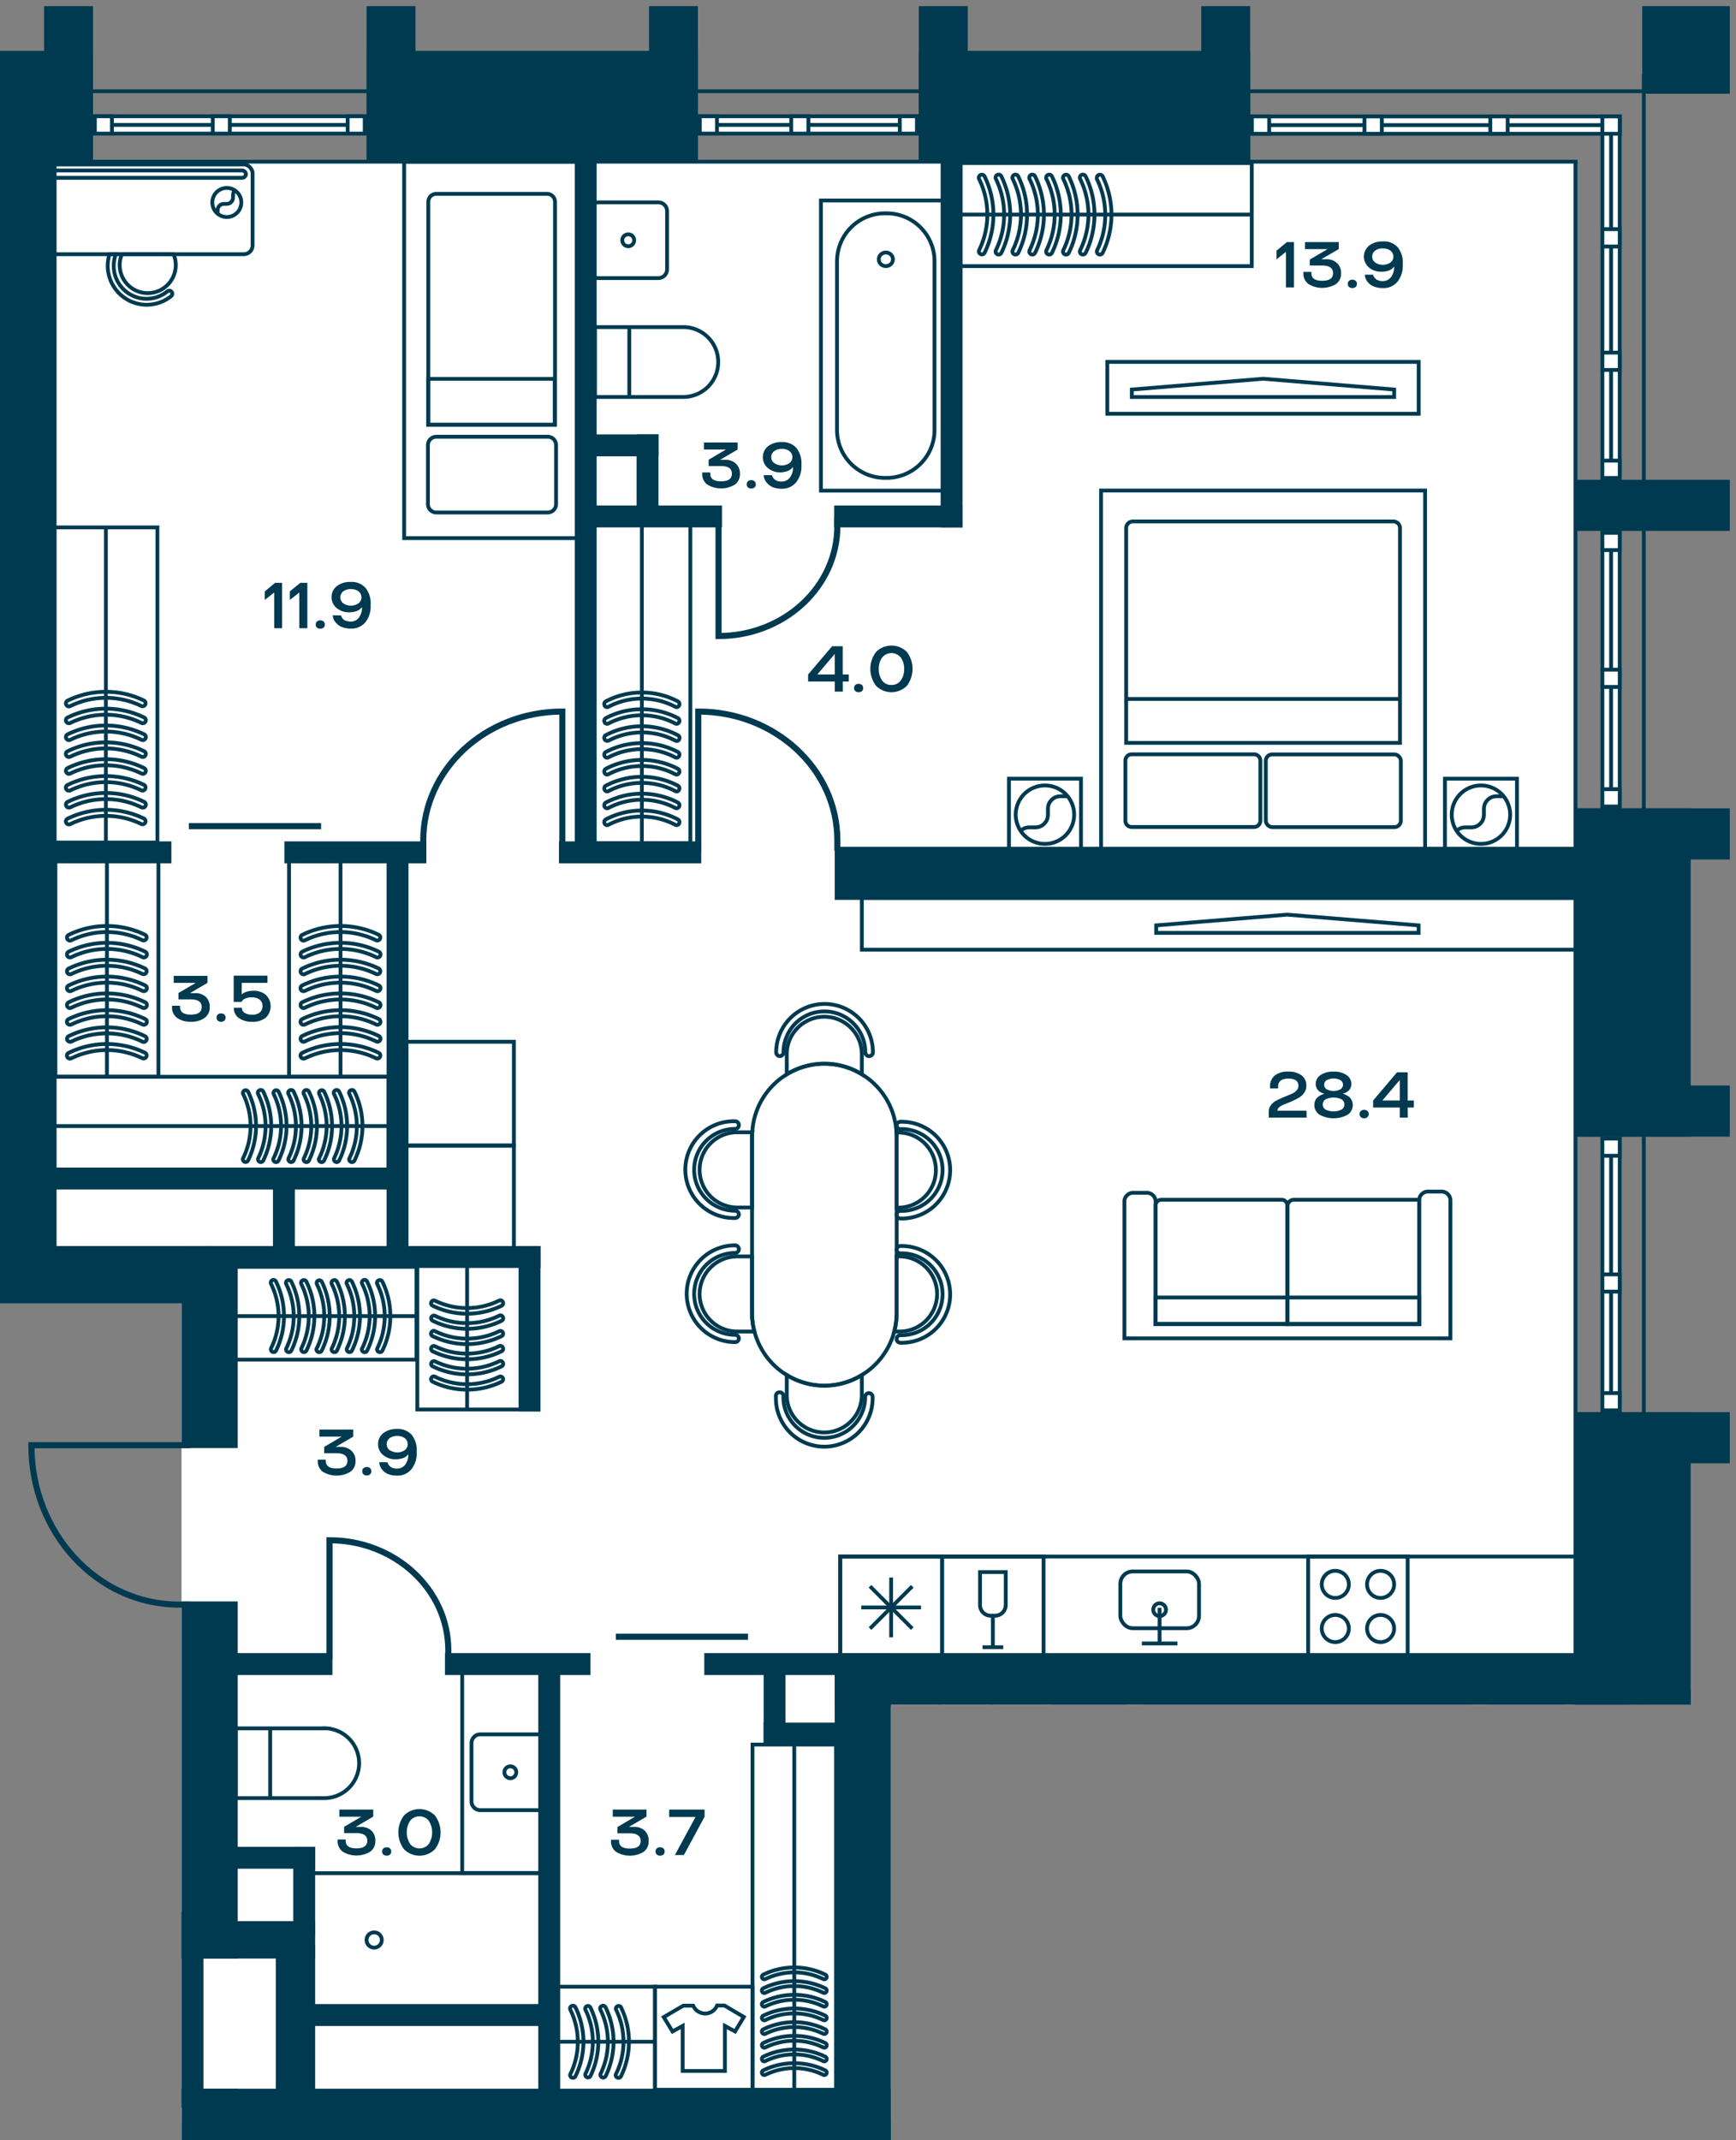 <svg id="Слой_1" data-name="Слой 1" xmlns="http://www.w3.org/2000/svg" xmlns:xlink="http://www.w3.org/1999/xlink" viewBox="0 0 455.81 561.83"><rect x="0" y="0" width="455.81" height="561.83" fill="#808080" stroke="none"/><defs><clipPath id="clip-path"><polygon points="0 0.07 0 561.76 233.86 561.76 233.86 447.45 443.9 447.45 443.9 443.2 455.81 443.2 455.81 0.07 0 0.07" fill="none"/></clipPath></defs><polygon points="223.83 439.69 223.83 551.78 47.66 551.78 47.66 561.76 233.86 561.76 233.86 447.45 413.67 447.45 413.67 439.69 223.83 439.69" fill="#fff"/><polygon points="6.82 42.44 6.82 333.77 47.66 333.77 47.66 557.25 228.16 557.25 228.16 443.63 413.67 443.63 413.67 226.61 413.67 226.61 413.67 42.44 6.82 42.44" fill="#fff"/><rect y="42.44" width="6.82" height="291.33" fill="#fff"/><g clip-path="url(#clip-path)"><line x1="-394.91" y1="42.44" x2="414.16" y2="42.44" fill="none" stroke="#003a50" stroke-miterlimit="10"/><line x1="-416.35" y1="23.95" x2="436.62" y2="23.95" fill="none" stroke="#003a50" stroke-miterlimit="10"/><line x1="413.67" y1="41.97" x2="413.67" y2="1139.11" fill="none" stroke="#003a50" stroke-miterlimit="10"/><line x1="431.6" y1="19.49" x2="431.6" y2="1139.11" fill="none" stroke="#003a50" stroke-miterlimit="10"/></g><rect x="420.73" y="139.86" width="4.55" height="71.84" fill="#fff"/><rect x="420.73" y="139.86" width="4.55" height="71.84" fill="none" stroke="#003a50" stroke-miterlimit="10"/><line x1="423.01" y1="211.7" x2="423.01" y2="139.86" fill="none" stroke="#003a50" stroke-miterlimit="10"/><rect x="420.73" y="207.16" width="4.55" height="4.54" fill="#fff"/><rect x="420.73" y="207.16" width="4.55" height="4.54" fill="none" stroke="#003a50" stroke-miterlimit="10"/><rect x="420.73" y="139.86" width="4.55" height="4.54" fill="#fff"/><rect x="420.73" y="139.86" width="4.55" height="4.54" fill="none" stroke="#003a50" stroke-miterlimit="10"/><rect x="420.73" y="175.78" width="4.55" height="4.54" fill="#fff"/><rect x="420.73" y="175.78" width="4.55" height="4.54" fill="none" stroke="#003a50" stroke-miterlimit="10"/><rect x="24.91" y="30.52" width="70.84" height="4.55" fill="#fff"/><rect x="24.91" y="30.52" width="70.84" height="4.55" fill="none" stroke="#003a50" stroke-miterlimit="10"/><line x1="24.91" y1="32.79" x2="95.75" y2="32.79" fill="none" stroke="#003a50" stroke-miterlimit="10"/><rect x="24.91" y="30.52" width="4.48" height="4.55" fill="#fff"/><rect x="24.91" y="30.52" width="4.48" height="4.55" fill="none" stroke="#003a50" stroke-miterlimit="10"/><rect x="91.28" y="30.52" width="4.48" height="4.55" fill="#fff"/><rect x="91.28" y="30.52" width="4.48" height="4.55" fill="none" stroke="#003a50" stroke-miterlimit="10"/><rect x="55.86" y="30.52" width="4.48" height="4.55" fill="#fff"/><rect x="55.86" y="30.52" width="4.48" height="4.55" fill="none" stroke="#003a50" stroke-miterlimit="10"/><rect x="420.73" y="298.87" width="4.55" height="71.33" fill="#fff"/><rect x="420.73" y="298.87" width="4.55" height="71.33" fill="none" stroke="#003a50" stroke-miterlimit="10"/><line x1="423.01" y1="370.2" x2="423.01" y2="298.87" fill="none" stroke="#003a50" stroke-miterlimit="10"/><rect x="420.73" y="365.69" width="4.55" height="4.51" fill="#fff"/><rect x="420.73" y="365.69" width="4.55" height="4.51" fill="none" stroke="#003a50" stroke-miterlimit="10"/><rect x="420.73" y="298.87" width="4.55" height="4.51" fill="#fff"/><rect x="420.73" y="298.87" width="4.55" height="4.51" fill="none" stroke="#003a50" stroke-miterlimit="10"/><rect x="420.73" y="334.53" width="4.55" height="4.51" fill="#fff"/><rect x="420.73" y="334.53" width="4.55" height="4.51" fill="none" stroke="#003a50" stroke-miterlimit="10"/><rect x="183.75" y="30.52" width="57" height="4.55" fill="#fff"/><rect x="183.75" y="30.52" width="57" height="4.55" fill="none" stroke="#003a50" stroke-miterlimit="10"/><line x1="183.75" y1="32.79" x2="240.75" y2="32.79" fill="none" stroke="#003a50" stroke-miterlimit="10"/><rect x="183.75" y="30.52" width="4.5" height="4.55" fill="#fff"/><rect x="183.75" y="30.52" width="4.5" height="4.55" fill="none" stroke="#003a50" stroke-miterlimit="10"/><rect x="236.25" y="30.52" width="4.5" height="4.55" fill="#fff"/><rect x="236.25" y="30.52" width="4.5" height="4.55" fill="none" stroke="#003a50" stroke-miterlimit="10"/><rect x="207.75" y="30.52" width="4.51" height="4.55" fill="#fff"/><rect x="207.75" y="30.52" width="4.5" height="4.55" fill="none" stroke="#003a50" stroke-miterlimit="10"/><rect x="328.7" y="30.56" width="96.59" height="4.55" fill="#fff"/><rect x="328.7" y="30.56" width="96.59" height="4.55" fill="none" stroke="#003a50" stroke-miterlimit="10"/><line x1="328.7" y1="32.84" x2="425.29" y2="32.84" fill="none" stroke="#003a50" stroke-miterlimit="10"/><rect x="328.7" y="30.56" width="4.55" height="4.55" fill="#fff"/><rect x="328.7" y="30.56" width="4.55" height="4.55" fill="none" stroke="#003a50" stroke-miterlimit="10"/><rect x="358.26" y="30.56" width="4.55" height="4.55" fill="#fff"/><rect x="358.26" y="30.56" width="4.55" height="4.55" fill="none" stroke="#003a50" stroke-miterlimit="10"/><rect x="391.3" y="30.56" width="4.55" height="4.55" fill="#fff"/><rect x="391.3" y="30.56" width="4.55" height="4.55" fill="none" stroke="#003a50" stroke-miterlimit="10"/><rect x="420.73" y="30.56" width="4.55" height="94.9" fill="#fff"/><rect x="420.73" y="30.56" width="4.55" height="94.9" fill="none" stroke="#003a50" stroke-miterlimit="10"/><line x1="423.01" y1="125.46" x2="423.01" y2="30.56" fill="none" stroke="#003a50" stroke-miterlimit="10"/><rect x="420.73" y="120.91" width="4.55" height="4.55" fill="#fff"/><rect x="420.73" y="120.91" width="4.55" height="4.55" fill="none" stroke="#003a50" stroke-miterlimit="10"/><rect x="420.73" y="30.56" width="4.55" height="4.55" fill="#fff"/><rect x="420.73" y="30.56" width="4.55" height="4.55" fill="none" stroke="#003a50" stroke-miterlimit="10"/><rect x="420.73" y="92.56" width="4.55" height="4.55" fill="#fff"/><rect x="420.73" y="92.56" width="4.55" height="4.55" fill="none" stroke="#003a50" stroke-miterlimit="10"/><rect x="420.73" y="60.16" width="4.55" height="4.55" fill="#fff"/><rect x="420.73" y="60.16" width="4.55" height="4.55" fill="none" stroke="#003a50" stroke-miterlimit="10"/><g clip-path="url(#clip-path)"><path d="M194,351.38a1,1,0,0,0-1-1,10.74,10.74,0,0,1,0-21.48,1,1,0,0,0,0-2,12.7,12.7,0,1,0,0,25.4A1,1,0,0,0,194,351.38Z" fill="none" stroke="#003a50" stroke-miterlimit="10"/><path d="M235.42,328a1,1,0,0,0,1,1,10.74,10.74,0,1,1,0,21.47,1,1,0,1,0,0,2,12.7,12.7,0,1,0,0-25.39A1,1,0,0,0,235.42,328Z" fill="none" stroke="#003a50" stroke-miterlimit="10"/><path d="M194,318.81a1,1,0,0,0-1-1,10.74,10.74,0,0,1,0-21.48,1,1,0,1,0,0-2,12.7,12.7,0,1,0,0,25.39A1,1,0,0,0,194,318.81Z" fill="none" stroke="#003a50" stroke-miterlimit="10"/><path d="M235.42,295.38a1,1,0,0,0,1,1,10.74,10.74,0,1,1,0,21.47,1,1,0,0,0,0,2,12.7,12.7,0,1,0,0-25.39A1,1,0,0,0,235.42,295.38Z" fill="none" stroke="#003a50" stroke-miterlimit="10"/><path d="M204.72,277.23a1,1,0,0,0,1-1,10.74,10.74,0,0,1,21.48,0,1,1,0,1,0,2,0,12.7,12.7,0,0,0-25.4,0A1,1,0,0,0,204.72,277.23Z" fill="none" stroke="#003a50" stroke-miterlimit="10"/><path d="M228.16,365.69a1,1,0,0,0-1,1,10.74,10.74,0,0,1-21.48,0,1,1,0,1,0-1.95,0,12.7,12.7,0,1,0,25.39,0A1,1,0,0,0,228.16,365.69Z" fill="none" stroke="#003a50" stroke-miterlimit="10"/><path d="M183.69,339.65a9.88,9.88,0,0,0,9.84,9.87h4.56a18.55,18.55,0,0,1-.63-4.78V329.81h-3.93A9.87,9.87,0,0,0,183.69,339.65Z" fill="none" stroke="#003a50" stroke-miterlimit="10"/><path d="M234.8,349.52h1.07a9.86,9.86,0,1,0,0-19.71h-.44v14.93A20,20,0,0,1,234.8,349.52Z" fill="none" stroke="#003a50" stroke-miterlimit="10"/><path d="M183.69,307.08a9.89,9.89,0,0,0,9.84,9.88h3.93V298.22c0-.32,0-.66.06-1h-4A9.85,9.85,0,0,0,183.69,307.08Z" fill="none" stroke="#003a50" stroke-miterlimit="10"/><path d="M235.37,297.24c0,.32.06.66.06,1V317h.44a9.86,9.86,0,1,0,0-19.72Z" fill="none" stroke="#003a50" stroke-miterlimit="10"/><path d="M206.57,360.93v5.22a9.86,9.86,0,1,0,19.72,0v-5.22a18.76,18.76,0,0,1-9.84,2.8A19,19,0,0,1,206.57,360.93Z" fill="none" stroke="#003a50" stroke-miterlimit="10"/><path d="M206.57,276.78V282a19,19,0,0,1,9.88-2.8,18.76,18.76,0,0,1,9.84,2.8v-5.25a9.86,9.86,0,1,0-19.72,0Z" fill="none" stroke="#003a50" stroke-miterlimit="10"/><path d="M197.46,298.22v46.52a18.55,18.55,0,0,0,.63,4.78,19,19,0,0,0,18.36,14.21,18.72,18.72,0,0,0,9.84-2.79,19.09,19.09,0,0,0,8.52-11.42,20.46,20.46,0,0,0,.62-4.78V298.22c0-.32,0-.66-.06-1a18.95,18.95,0,0,0-37.85,0C197.49,297.56,197.46,297.9,197.46,298.22Z" fill="none" stroke="#003a50" stroke-miterlimit="10"/><rect x="-35.25" y="226.11" width="34.75" height="81.24" fill="none" stroke="#003a50" stroke-miterlimit="10"/><path d="M126.1,455.26h15.8a2.32,2.32,0,0,1,2.31,2.31v15.28a2.32,2.32,0,0,1-2.31,2.31H126.1a2.31,2.31,0,0,1-2.3-2.31V457.57A2.31,2.31,0,0,1,126.1,455.26Z" fill="none" stroke="#003a50" stroke-miterlimit="10"/><path d="M132.44,465.21a1.56,1.56,0,1,1,1.56,1.56A1.56,1.56,0,0,1,132.44,465.21Z" fill="none" stroke="#003a50" stroke-miterlimit="10"/></g><rect x="121.36" y="438.78" width="22.8" height="52.87" fill="none" stroke="#003a50" stroke-miterlimit="10"/><rect x="105.63" y="300.77" width="29.29" height="27.2" fill="none" stroke="#003a50" stroke-miterlimit="10"/><rect x="105.63" y="273.46" width="29.29" height="27.2" fill="none" stroke="#003a50" stroke-miterlimit="10"/><rect x="215.55" y="52.63" width="34.08" height="76.16" fill="none" stroke="#003a50" stroke-miterlimit="10"/><g clip-path="url(#clip-path)"><path d="M219.77,68.34v44.74a12.59,12.59,0,0,0,12.8,12.36h0a12.58,12.58,0,0,0,12.8-12.36V68.34A12.58,12.58,0,0,0,232.61,56h0A12.59,12.59,0,0,0,219.77,68.34Z" fill="none" stroke="#003a50" stroke-miterlimit="10"/><ellipse cx="232.59" cy="68.07" rx="1.86" ry="1.79" fill="none" stroke="#003a50" stroke-miterlimit="10"/><path d="M179.41,104.2H156.2V85.86h23.21a9.17,9.17,0,1,1,0,18.34Z" fill="none" stroke="#003a50" stroke-miterlimit="10"/></g><line x1="165.23" y1="85.86" x2="165.23" y2="104.2" fill="none" stroke="#003a50" stroke-miterlimit="10"/><g clip-path="url(#clip-path)"><path d="M172.85,73h-15.8a2.3,2.3,0,0,1-2.3-2.31V55.42a2.3,2.3,0,0,1,2.3-2.3h15.8a2.3,2.3,0,0,1,2.3,2.3V70.7A2.3,2.3,0,0,1,172.85,73Z" fill="none" stroke="#003a50" stroke-miterlimit="10"/><path d="M166.51,63.06A1.56,1.56,0,1,1,165,61.51,1.56,1.56,0,0,1,166.51,63.06Z" fill="none" stroke="#003a50" stroke-miterlimit="10"/></g><rect x="226.29" y="235.66" width="192.62" height="13.62" fill="none" stroke="#003a50" stroke-miterlimit="10"/><polygon points="303.58 242.91 337.94 240.09 372.47 242.91 372.47 244.88 303.58 244.88 303.58 242.91" fill="none" stroke="#003a50" stroke-miterlimit="10"/><rect x="290.74" y="95" width="81.75" height="13.62" fill="none" stroke="#003a50" stroke-miterlimit="10"/><polygon points="366.06 102.25 331.69 99.42 297.17 102.25 297.17 104.22 366.06 104.22 366.06 102.25" fill="none" stroke="#003a50" stroke-miterlimit="10"/><g clip-path="url(#clip-path)"><rect x="-44.65" y="61.04" width="45.5" height="98.82" fill="none" stroke="#003a50" stroke-miterlimit="10"/></g><rect x="106.11" y="42.44" width="45.5" height="98.82" fill="none" stroke="#003a50" stroke-miterlimit="10"/><g clip-path="url(#clip-path)"><path d="M143.56,50.88h-29a2.1,2.1,0,0,0-2.1,2.1V111.5h33.26V53A2.1,2.1,0,0,0,143.56,50.88Z" fill="none" stroke="#003a50" stroke-miterlimit="10"/></g><rect x="112.41" y="99.45" width="33.26" height="12.04" fill="none" stroke="#003a50" stroke-miterlimit="10"/><g clip-path="url(#clip-path)"><path d="M143.81,134.53H114.56a2.2,2.2,0,0,1-2.2-2.21V116.84a2.19,2.19,0,0,1,2.2-2.2h29.25a2.2,2.2,0,0,1,2.2,2.2v15.48A2.21,2.21,0,0,1,143.81,134.53Z" fill="none" stroke="#003a50" stroke-miterlimit="10"/><rect x="233.31" y="446.28" width="27.05" height="137.43" fill="none" stroke="#003a50" stroke-miterlimit="10"/><path d="M237.14,565.67a.79.79,0,0,1-.71-.45.81.81,0,0,1,.36-1.07,22.91,22.91,0,0,1,20.09,0,.8.8,0,0,1,.36,1.07.79.79,0,0,1-1.06.36,21.3,21.3,0,0,0-18.69,0A.73.73,0,0,1,237.14,565.67Z" fill="none" stroke="#003a50" stroke-miterlimit="10"/><path d="M237.14,561.24a.78.78,0,0,1-.71-.44.82.82,0,0,1,.36-1.08,22.91,22.91,0,0,1,20.09,0,.8.8,0,0,1,.36,1.07.79.79,0,0,1-1.06.37,21.3,21.3,0,0,0-18.69,0A.72.72,0,0,1,237.14,561.24Z" fill="none" stroke="#003a50" stroke-miterlimit="10"/><path d="M237.14,556.81a.78.78,0,0,1-.71-.44.8.8,0,0,1,.36-1.07,22.91,22.91,0,0,1,20.09,0,.8.8,0,0,1,.36,1.07.79.79,0,0,1-1.06.36,21.3,21.3,0,0,0-18.69,0A.72.72,0,0,1,237.14,556.81Z" fill="none" stroke="#003a50" stroke-miterlimit="10"/><path d="M237.14,552.39a.78.78,0,0,1-.71-.44.82.82,0,0,1,.36-1.08,22.91,22.91,0,0,1,20.09,0,.8.8,0,0,1,.36,1.07.79.79,0,0,1-1.06.37,21.3,21.3,0,0,0-18.69,0A.72.72,0,0,1,237.14,552.39Z" fill="none" stroke="#003a50" stroke-miterlimit="10"/><path d="M237.14,548a.78.78,0,0,1-.71-.44.8.8,0,0,1,.36-1.07,22.91,22.91,0,0,1,20.09,0,.8.8,0,0,1,.36,1.07.79.79,0,0,1-1.06.36,21.3,21.3,0,0,0-18.69,0A.72.72,0,0,1,237.14,548Z" fill="none" stroke="#003a50" stroke-miterlimit="10"/><line x1="246.83" y1="583.7" x2="246.83" y2="442.44" fill="none" stroke="#003a50" stroke-miterlimit="10"/></g><rect x="14.28" y="138.44" width="27.05" height="82.72" fill="none" stroke="#003a50" stroke-miterlimit="10"/><g clip-path="url(#clip-path)"><path d="M18.11,207.55a.79.79,0,0,1-.35-1.51,22.88,22.88,0,0,1,20.08,0,.8.8,0,0,1-.7,1.43,21.27,21.27,0,0,0-18.68,0A.74.74,0,0,1,18.11,207.55Z" fill="none" stroke="#003a50" stroke-miterlimit="10"/><path d="M18.11,203.13a.81.81,0,0,1-.72-.45.79.79,0,0,1,.37-1.06,22.8,22.8,0,0,1,20.08,0,.79.79,0,0,1-.7,1.42,21.27,21.27,0,0,0-18.68,0A.76.76,0,0,1,18.11,203.13Z" fill="none" stroke="#003a50" stroke-miterlimit="10"/><path d="M18.11,198.7a.79.79,0,0,1-.35-1.51,22.88,22.88,0,0,1,20.08,0,.78.78,0,0,1,.36,1.06.79.79,0,0,1-1.06.37,21.27,21.27,0,0,0-18.68,0A.74.74,0,0,1,18.11,198.7Z" fill="none" stroke="#003a50" stroke-miterlimit="10"/><path d="M18.11,194.28a.8.8,0,0,1-.35-1.52,22.88,22.88,0,0,1,20.08,0,.79.79,0,0,1,.36,1.07.78.78,0,0,1-1.06.36,21.27,21.27,0,0,0-18.68,0A.76.76,0,0,1,18.11,194.28Z" fill="none" stroke="#003a50" stroke-miterlimit="10"/><path d="M18.11,189.85a.79.79,0,0,1-.35-1.51,22.88,22.88,0,0,1,20.08,0,.78.78,0,0,1,.36,1.06.79.79,0,0,1-1.06.37,21.27,21.27,0,0,0-18.68,0A.74.74,0,0,1,18.11,189.85Z" fill="none" stroke="#003a50" stroke-miterlimit="10"/><path d="M18.11,185.43a.8.8,0,0,1-.35-1.52,22.88,22.88,0,0,1,20.08,0,.8.8,0,0,1-.7,1.43,21.27,21.27,0,0,0-18.68,0A.76.76,0,0,1,18.11,185.43Z" fill="none" stroke="#003a50" stroke-miterlimit="10"/><path d="M18.11,212a.8.8,0,0,1-.72-.44.81.81,0,0,1,.37-1.08,22.88,22.88,0,0,1,20.08,0,.8.8,0,0,1-.7,1.44,21.27,21.27,0,0,0-18.68,0A.74.74,0,0,1,18.11,212Z" fill="none" stroke="#003a50" stroke-miterlimit="10"/><path d="M18.11,216.4a.79.79,0,0,1-.35-1.51,22.88,22.88,0,0,1,20.08,0,.8.8,0,0,1-.7,1.43,21.27,21.27,0,0,0-18.68,0A.74.74,0,0,1,18.11,216.4Z" fill="none" stroke="#003a50" stroke-miterlimit="10"/></g><line x1="27.8" y1="221.17" x2="27.8" y2="138.44" fill="none" stroke="#003a50" stroke-miterlimit="10"/><rect x="14.55" y="223.3" width="27.05" height="59.34" fill="none" stroke="#003a50" stroke-miterlimit="10"/><g clip-path="url(#clip-path)"><path d="M18.39,269a.79.79,0,0,1-.35-1.51,22.88,22.88,0,0,1,20.08,0,.78.78,0,0,1,.36,1.06.79.79,0,0,1-1.06.37,21.27,21.27,0,0,0-18.68,0A.74.74,0,0,1,18.39,269Z" fill="none" stroke="#003a50" stroke-miterlimit="10"/><path d="M18.39,264.61a.8.8,0,0,1-.35-1.52,22.88,22.88,0,0,1,20.08,0,.79.79,0,0,1,.36,1.07.78.78,0,0,1-1.06.36,21.27,21.27,0,0,0-18.68,0A.76.76,0,0,1,18.39,264.61Z" fill="none" stroke="#003a50" stroke-miterlimit="10"/><path d="M18.39,260.18a.79.79,0,0,1-.35-1.51,22.88,22.88,0,0,1,20.08,0,.78.78,0,0,1,.36,1.06.79.79,0,0,1-1.06.37,21.27,21.27,0,0,0-18.68,0A.74.74,0,0,1,18.39,260.18Z" fill="none" stroke="#003a50" stroke-miterlimit="10"/><path d="M18.39,255.76a.8.8,0,0,1-.35-1.52,22.88,22.88,0,0,1,20.08,0,.8.8,0,0,1-.7,1.43,21.27,21.27,0,0,0-18.68,0A.76.76,0,0,1,18.39,255.76Z" fill="none" stroke="#003a50" stroke-miterlimit="10"/><path d="M18.39,251.33a.8.8,0,0,1-.72-.44.81.81,0,0,1,.37-1.08,22.88,22.88,0,0,1,20.08,0,.8.8,0,0,1-.7,1.44,21.27,21.27,0,0,0-18.68,0A.74.74,0,0,1,18.39,251.33Z" fill="none" stroke="#003a50" stroke-miterlimit="10"/><path d="M18.39,246.91a.8.8,0,0,1-.35-1.52,22.88,22.88,0,0,1,20.08,0,.8.8,0,0,1-.7,1.43,21.27,21.27,0,0,0-18.68,0A.76.76,0,0,1,18.39,246.91Z" fill="none" stroke="#003a50" stroke-miterlimit="10"/><path d="M18.39,273.46a.81.81,0,0,1-.72-.45A.79.79,0,0,1,18,272a22.8,22.8,0,0,1,20.08,0,.79.79,0,0,1-.7,1.42,21.27,21.27,0,0,0-18.68,0A.76.76,0,0,1,18.39,273.46Z" fill="none" stroke="#003a50" stroke-miterlimit="10"/><path d="M18.39,277.88a.79.79,0,0,1-.35-1.51,22.88,22.88,0,0,1,20.08,0,.8.8,0,0,1-.7,1.43,21.27,21.27,0,0,0-18.68,0A.74.74,0,0,1,18.39,277.88Z" fill="none" stroke="#003a50" stroke-miterlimit="10"/></g><line x1="28.08" y1="282.64" x2="28.08" y2="223.3" fill="none" stroke="#003a50" stroke-miterlimit="10"/><rect x="75.89" y="222.03" width="27.05" height="60.61" fill="none" stroke="#003a50" stroke-miterlimit="10"/><g clip-path="url(#clip-path)"><path d="M79.72,269a.79.79,0,0,1-.35-1.51,22.91,22.91,0,0,1,20.09,0,.8.8,0,0,1,.36,1.06.81.81,0,0,1-1.07.37,21.27,21.27,0,0,0-18.68,0A.72.72,0,0,1,79.72,269Z" fill="none" stroke="#003a50" stroke-miterlimit="10"/><path d="M79.72,264.61a.8.8,0,0,1-.35-1.52,22.91,22.91,0,0,1,20.09,0,.81.81,0,0,1,.36,1.07.79.79,0,0,1-1.07.36,21.27,21.27,0,0,0-18.68,0A.73.73,0,0,1,79.72,264.61Z" fill="none" stroke="#003a50" stroke-miterlimit="10"/><path d="M79.72,260.18a.79.79,0,0,1-.35-1.51,22.91,22.91,0,0,1,20.09,0,.8.8,0,0,1,.36,1.06.81.81,0,0,1-1.07.37,21.27,21.27,0,0,0-18.68,0A.72.72,0,0,1,79.72,260.18Z" fill="none" stroke="#003a50" stroke-miterlimit="10"/><path d="M79.72,255.76a.8.8,0,0,1-.35-1.52,22.91,22.91,0,0,1,20.09,0,.8.8,0,0,1-.71,1.43,21.27,21.27,0,0,0-18.68,0A.73.73,0,0,1,79.72,255.76Z" fill="none" stroke="#003a50" stroke-miterlimit="10"/><path d="M79.72,251.33a.8.8,0,0,1-.72-.44.81.81,0,0,1,.37-1.08,22.91,22.91,0,0,1,20.09,0,.8.8,0,0,1-.71,1.44,21.27,21.27,0,0,0-18.68,0A.72.72,0,0,1,79.72,251.33Z" fill="none" stroke="#003a50" stroke-miterlimit="10"/><path d="M79.72,246.91a.8.8,0,0,1-.35-1.52,22.91,22.91,0,0,1,20.09,0,.8.8,0,0,1-.71,1.43,21.27,21.27,0,0,0-18.68,0A.73.73,0,0,1,79.72,246.91Z" fill="none" stroke="#003a50" stroke-miterlimit="10"/><path d="M79.72,273.46A.81.81,0,0,1,79,273a.79.79,0,0,1,.37-1.06,22.82,22.82,0,0,1,20.09,0,.79.79,0,1,1-.71,1.42,21.27,21.27,0,0,0-18.68,0A.73.73,0,0,1,79.72,273.46Z" fill="none" stroke="#003a50" stroke-miterlimit="10"/><path d="M79.72,277.88a.79.79,0,0,1-.35-1.51,22.91,22.91,0,0,1,20.09,0,.8.8,0,0,1-.71,1.43,21.27,21.27,0,0,0-18.68,0A.72.72,0,0,1,79.72,277.88Z" fill="none" stroke="#003a50" stroke-miterlimit="10"/></g><line x1="89.41" y1="282.64" x2="89.41" y2="222.03" fill="none" stroke="#003a50" stroke-miterlimit="10"/><rect x="252.22" y="42.81" width="76.45" height="27.05" fill="none" stroke="#003a50" stroke-miterlimit="10"/><g clip-path="url(#clip-path)"><path d="M265.83,46.64a.78.78,0,0,1,.44-.71.8.8,0,0,1,1.08.36,22.91,22.91,0,0,1,0,20.09.81.81,0,0,1-1.07.36.8.8,0,0,1-.37-1.07,21.27,21.27,0,0,0,0-18.68A.72.72,0,0,1,265.83,46.64Z" fill="none" stroke="#003a50" stroke-miterlimit="10"/><path d="M270.25,46.64a.8.8,0,0,1,1.52-.35,22.91,22.91,0,0,1,0,20.09.81.81,0,0,1-1.07.36.8.8,0,0,1-.36-1.07,21.27,21.27,0,0,0,0-18.68A.73.73,0,0,1,270.25,46.64Z" fill="none" stroke="#003a50" stroke-miterlimit="10"/><path d="M274.68,46.64a.78.78,0,0,1,.44-.71.8.8,0,0,1,1.08.36,22.91,22.91,0,0,1,0,20.09.81.81,0,0,1-1.07.36.8.8,0,0,1-.37-1.07,21.27,21.27,0,0,0,0-18.68A.72.72,0,0,1,274.68,46.64Z" fill="none" stroke="#003a50" stroke-miterlimit="10"/><path d="M279.11,46.64a.8.8,0,0,1,1.51-.35,22.91,22.91,0,0,1,0,20.09.8.8,0,0,1-1.07.36.8.8,0,0,1-.36-1.07,21.27,21.27,0,0,0,0-18.68A.72.72,0,0,1,279.11,46.64Z" fill="none" stroke="#003a50" stroke-miterlimit="10"/><path d="M283.53,46.64a.8.8,0,0,1,1.52-.35,22.91,22.91,0,0,1,0,20.09.81.81,0,0,1-1.07.36.79.79,0,0,1-.36-1.07,21.27,21.27,0,0,0,0-18.68A.73.73,0,0,1,283.53,46.64Z" fill="none" stroke="#003a50" stroke-miterlimit="10"/><path d="M288,46.64a.8.8,0,0,1,1.51-.35,22.91,22.91,0,0,1,0,20.09.8.8,0,0,1-1.07.36.8.8,0,0,1-.36-1.07A21.27,21.27,0,0,0,288,47,.72.72,0,0,1,288,46.64Z" fill="none" stroke="#003a50" stroke-miterlimit="10"/><path d="M261.4,46.64a.8.8,0,0,1,1.52-.35,22.91,22.91,0,0,1,0,20.09.81.81,0,0,1-1.07.36.8.8,0,0,1-.36-1.07,21.27,21.27,0,0,0,0-18.68A.73.73,0,0,1,261.4,46.64Z" fill="none" stroke="#003a50" stroke-miterlimit="10"/><path d="M257,46.64a.8.8,0,0,1,1.51-.35,22.91,22.91,0,0,1,0,20.09.8.8,0,0,1-1.43-.71,21.27,21.27,0,0,0,0-18.68A.72.72,0,0,1,257,46.64Z" fill="none" stroke="#003a50" stroke-miterlimit="10"/></g><line x1="252.22" y1="56.33" x2="328.67" y2="56.33" fill="none" stroke="#003a50" stroke-miterlimit="10"/><rect x="197.58" y="457.94" width="21.94" height="90.61" fill="none" stroke="#003a50" stroke-miterlimit="10"/><g clip-path="url(#clip-path)"><path d="M200.69,537.51a.65.65,0,0,1-.29-1.23,18.61,18.61,0,0,1,16.3,0,.66.66,0,0,1,.3.87.65.65,0,0,1-.87.29,17.27,17.27,0,0,0-15.15,0A.62.62,0,0,1,200.69,537.51Z" fill="none" stroke="#003a50" stroke-miterlimit="10"/><path d="M200.69,533.92a.65.65,0,0,1-.29-1.23,18.61,18.61,0,0,1,16.3,0,.66.66,0,0,1,.3.87.65.65,0,0,1-.87.29,17.27,17.27,0,0,0-15.15,0A.62.62,0,0,1,200.69,533.92Z" fill="none" stroke="#003a50" stroke-miterlimit="10"/><path d="M200.69,530.33a.65.65,0,0,1-.29-1.23,18.61,18.61,0,0,1,16.3,0,.66.66,0,0,1,.3.87.65.65,0,0,1-.87.29,17.27,17.27,0,0,0-15.15,0A.62.62,0,0,1,200.69,530.33Z" fill="none" stroke="#003a50" stroke-miterlimit="10"/><path d="M200.69,526.74a.65.65,0,0,1-.29-1.23,18.61,18.61,0,0,1,16.3,0,.66.66,0,0,1,.3.87.65.65,0,0,1-.87.29,17.27,17.27,0,0,0-15.15,0A.62.62,0,0,1,200.69,526.74Z" fill="none" stroke="#003a50" stroke-miterlimit="10"/><path d="M200.69,523.15a.64.64,0,0,1-.58-.36.66.66,0,0,1,.29-.87,18.61,18.61,0,0,1,16.3,0,.66.66,0,0,1,.3.87.65.65,0,0,1-.87.29,17.27,17.27,0,0,0-15.15,0A.62.62,0,0,1,200.69,523.15Z" fill="none" stroke="#003a50" stroke-miterlimit="10"/><path d="M200.69,519.56a.65.65,0,0,1-.29-1.23,18.61,18.61,0,0,1,16.3,0,.66.66,0,0,1,.3.87.65.65,0,0,1-.87.29,17.27,17.27,0,0,0-15.15,0A.62.62,0,0,1,200.69,519.56Z" fill="none" stroke="#003a50" stroke-miterlimit="10"/><path d="M200.69,541.1a.65.65,0,0,1-.29-1.23,18.61,18.61,0,0,1,16.3,0,.66.66,0,0,1,.3.87.65.65,0,0,1-.87.29A17.27,17.27,0,0,0,201,541,.62.62,0,0,1,200.69,541.1Z" fill="none" stroke="#003a50" stroke-miterlimit="10"/><path d="M200.69,544.69a.65.65,0,0,1-.29-1.23,18.61,18.61,0,0,1,16.3,0,.66.66,0,0,1,.3.87.65.65,0,0,1-.87.29,17.27,17.27,0,0,0-15.15,0A.62.62,0,0,1,200.69,544.69Z" fill="none" stroke="#003a50" stroke-miterlimit="10"/></g><line x1="208.55" y1="548.55" x2="208.55" y2="455.07" fill="none" stroke="#003a50" stroke-miterlimit="10"/><rect x="155.81" y="136.74" width="25.44" height="84.62" fill="none" stroke="#003a50" stroke-miterlimit="10"/><g clip-path="url(#clip-path)"><path d="M159.41,207.75a.75.75,0,0,1-.67-.45.82.82,0,0,1,.34-1.07,20.39,20.39,0,0,1,18.89,0,.81.81,0,0,1,.34,1.07.72.72,0,0,1-1,.36,18.94,18.94,0,0,0-17.57,0A.68.68,0,0,1,159.41,207.75Z" fill="none" stroke="#003a50" stroke-miterlimit="10"/><path d="M159.41,203.32a.74.74,0,0,1-.67-.44.83.83,0,0,1,.34-1.08,20.39,20.39,0,0,1,18.89,0,.81.81,0,0,1,.34,1.07.73.73,0,0,1-1,.37,18.94,18.94,0,0,0-17.57,0A.67.67,0,0,1,159.41,203.32Z" fill="none" stroke="#003a50" stroke-miterlimit="10"/><path d="M159.41,198.89a.74.74,0,0,1-.67-.44.82.82,0,0,1,.34-1.07,20.39,20.39,0,0,1,18.89,0,.81.81,0,0,1,.34,1.07.72.72,0,0,1-1,.36,18.94,18.94,0,0,0-17.57,0A.67.67,0,0,1,159.41,198.89Z" fill="none" stroke="#003a50" stroke-miterlimit="10"/><path d="M159.41,194.47a.75.75,0,0,1-.67-.45.8.8,0,0,1,.34-1.06A20.31,20.31,0,0,1,178,193a.79.79,0,0,1,.34,1.06.72.72,0,0,1-1,.36,18.94,18.94,0,0,0-17.57,0A.68.68,0,0,1,159.41,194.47Z" fill="none" stroke="#003a50" stroke-miterlimit="10"/><path d="M159.41,190a.74.74,0,0,1-.67-.44.82.82,0,0,1,.34-1.07,20.39,20.39,0,0,1,18.89,0,.8.8,0,0,1,.34,1.06.73.73,0,0,1-1,.37,18.94,18.94,0,0,0-17.57,0A.67.67,0,0,1,159.41,190Z" fill="none" stroke="#003a50" stroke-miterlimit="10"/><path d="M159.41,185.62a.75.75,0,0,1-.67-.45.82.82,0,0,1,.34-1.07,20.39,20.39,0,0,1,18.89,0,.81.81,0,0,1,.34,1.07.72.72,0,0,1-1,.36,18.94,18.94,0,0,0-17.57,0A.68.68,0,0,1,159.41,185.62Z" fill="none" stroke="#003a50" stroke-miterlimit="10"/><path d="M159.41,212.17a.74.74,0,0,1-.67-.44.82.82,0,0,1,.34-1.07,20.39,20.39,0,0,1,18.89,0,.8.8,0,0,1,.34,1.06.73.73,0,0,1-1,.37,18.94,18.94,0,0,0-17.57,0A.67.67,0,0,1,159.41,212.17Z" fill="none" stroke="#003a50" stroke-miterlimit="10"/><path d="M159.41,216.6a.75.75,0,0,1-.67-.45.82.82,0,0,1,.34-1.07,20.39,20.39,0,0,1,18.89,0,.81.81,0,0,1,.34,1.07.72.72,0,0,1-1,.36,18.94,18.94,0,0,0-17.57,0A.68.68,0,0,1,159.41,216.6Z" fill="none" stroke="#003a50" stroke-miterlimit="10"/></g><line x1="168.53" y1="221.36" x2="168.53" y2="136.05" fill="none" stroke="#003a50" stroke-miterlimit="10"/><rect x="14.28" y="282.65" width="87.74" height="24.36" fill="none" stroke="#003a50" stroke-miterlimit="10"/><g clip-path="url(#clip-path)"><path d="M71.74,304.31a.73.73,0,0,0,.4.65.72.72,0,0,0,1-.33,20.62,20.62,0,0,0,0-18.09.72.72,0,0,0-1.29.63,19.13,19.13,0,0,1,0,16.83A.7.7,0,0,0,71.74,304.31Z" fill="none" stroke="#003a50" stroke-miterlimit="10"/><path d="M75.72,304.31a.72.72,0,0,0,1.37.32,20.62,20.62,0,0,0,0-18.09.72.72,0,0,0-1-.33.71.71,0,0,0-.33,1,19.22,19.22,0,0,1,0,16.83A.71.71,0,0,0,75.72,304.31Z" fill="none" stroke="#003a50" stroke-miterlimit="10"/><path d="M79.71,304.31a.73.73,0,0,0,.4.65.72.72,0,0,0,1-.33,20.53,20.53,0,0,0,0-18.09.72.72,0,0,0-1-.33.71.71,0,0,0-.32,1,19.22,19.22,0,0,1,0,16.83A.6.6,0,0,0,79.71,304.31Z" fill="none" stroke="#003a50" stroke-miterlimit="10"/><path d="M83.7,304.31a.73.73,0,0,0,.4.65.72.72,0,0,0,1-.33,20.62,20.62,0,0,0,0-18.09.72.72,0,0,0-1.29.63,19.13,19.13,0,0,1,0,16.83A.7.7,0,0,0,83.7,304.31Z" fill="none" stroke="#003a50" stroke-miterlimit="10"/><path d="M87.68,304.31a.72.72,0,0,0,1.37.32,20.62,20.62,0,0,0,0-18.09.72.72,0,0,0-1-.33.71.71,0,0,0-.33,1,19.22,19.22,0,0,1,0,16.83A.71.71,0,0,0,87.68,304.31Z" fill="none" stroke="#003a50" stroke-miterlimit="10"/><path d="M91.67,304.31a.73.73,0,0,0,.4.65.72.72,0,0,0,1-.33,20.53,20.53,0,0,0,0-18.09.72.72,0,0,0-1-.33.71.71,0,0,0-.32,1,19.22,19.22,0,0,1,0,16.83A.6.6,0,0,0,91.67,304.31Z" fill="none" stroke="#003a50" stroke-miterlimit="10"/><path d="M67.75,304.31a.72.72,0,0,0,1.37.32,20.62,20.62,0,0,0,0-18.09.72.72,0,0,0-1-.33.71.71,0,0,0-.33,1,19.22,19.22,0,0,1,0,16.83A.71.71,0,0,0,67.75,304.31Z" fill="none" stroke="#003a50" stroke-miterlimit="10"/><path d="M63.77,304.31a.72.72,0,0,0,1.36.32,20.62,20.62,0,0,0,0-18.09.72.72,0,0,0-1.29.63,19.13,19.13,0,0,1,0,16.83A.7.7,0,0,0,63.77,304.31Z" fill="none" stroke="#003a50" stroke-miterlimit="10"/></g><line x1="12.42" y1="295.58" x2="102.01" y2="295.58" fill="none" stroke="#003a50" stroke-miterlimit="10"/><g clip-path="url(#clip-path)"><rect x="79.08" y="561.24" width="65.11" height="26.99" fill="none" stroke="#003a50" stroke-miterlimit="10"/></g><rect x="144.92" y="521.5" width="27.07" height="27.53" fill="none" stroke="#003a50" stroke-miterlimit="10"/><g clip-path="url(#clip-path)"><path d="M149.69,544.68a.73.73,0,0,0,.4.65.72.72,0,0,0,1-.33,20.53,20.53,0,0,0,0-18.09.72.72,0,0,0-1-.33.71.71,0,0,0-.32,1,19.22,19.22,0,0,1,0,16.83A.6.6,0,0,0,149.69,544.68Z" fill="none" stroke="#003a50" stroke-miterlimit="10"/><path d="M153.68,544.68A.72.72,0,0,0,155,545a20.62,20.62,0,0,0,0-18.09.72.72,0,0,0-1.29.63,19.13,19.13,0,0,1,0,16.83A.7.7,0,0,0,153.68,544.68Z" fill="none" stroke="#003a50" stroke-miterlimit="10"/><path d="M157.66,544.68A.72.72,0,0,0,159,545a20.62,20.62,0,0,0,0-18.09.72.72,0,0,0-1-.33.71.71,0,0,0-.33,1,19.22,19.22,0,0,1,0,16.83A.71.71,0,0,0,157.66,544.68Z" fill="none" stroke="#003a50" stroke-miterlimit="10"/><path d="M161.65,544.68a.73.73,0,0,0,.4.65.72.72,0,0,0,1-.33,20.62,20.62,0,0,0,0-18.09.72.72,0,0,0-1.29.63,19.13,19.13,0,0,1,0,16.83A.7.7,0,0,0,161.65,544.68Z" fill="none" stroke="#003a50" stroke-miterlimit="10"/></g><line x1="145.67" y1="535.95" x2="171.99" y2="535.95" fill="none" stroke="#003a50" stroke-miterlimit="10"/><g clip-path="url(#clip-path)"><rect x="-81.42" y="196.96" width="81.75" height="24.36" fill="none" stroke="#003a50" stroke-miterlimit="10"/><line x1="-81.42" y1="209.9" x2="0.33" y2="209.9" fill="none" stroke="#003a50" stroke-miterlimit="10"/><path d="M85.12,453.69H61.91V472H85.12a9.17,9.17,0,1,0,0-18.34Z" fill="none" stroke="#003a50" stroke-miterlimit="10"/></g><line x1="70.94" y1="472.03" x2="70.94" y2="453.69" fill="none" stroke="#003a50" stroke-miterlimit="10"/><rect x="81.71" y="491.7" width="61.52" height="35" fill="none" stroke="#003a50" stroke-miterlimit="10"/><g clip-path="url(#clip-path)"><path d="M98.24,511.24a2,2,0,1,0-2-2A2,2,0,0,0,98.24,511.24Z" fill="none" stroke="#003a50" stroke-miterlimit="10"/></g><rect x="264.92" y="204.4" width="18.91" height="18.91" fill="none" stroke="#003a50" stroke-miterlimit="10"/><g clip-path="url(#clip-path)"><path d="M279.79,208.43a7.67,7.67,0,1,0,0,10.84A7.67,7.67,0,0,0,279.79,208.43Z" fill="none" stroke="#003a50" stroke-miterlimit="10"/><path d="M280.31,209c-1.41.14-2.84-.41-4.22,1-2,2,.12,4.19-1.91,6.22s-4.19-.12-6.22,1.91" fill="none" stroke="#003a50" stroke-miterlimit="10"/></g><rect x="379.39" y="204.4" width="18.91" height="18.91" fill="none" stroke="#003a50" stroke-miterlimit="10"/><g clip-path="url(#clip-path)"><path d="M394.27,208.43a7.67,7.67,0,1,0,0,10.84A7.67,7.67,0,0,0,394.27,208.43Z" fill="none" stroke="#003a50" stroke-miterlimit="10"/><path d="M394.79,209c-1.41.14-2.84-.41-4.22,1-2,2,.12,4.19-1.92,6.22s-4.18-.12-6.22,1.91" fill="none" stroke="#003a50" stroke-miterlimit="10"/></g><rect x="289.1" y="128.76" width="85.08" height="94.54" fill="none" stroke="#003a50" stroke-miterlimit="10"/><g clip-path="url(#clip-path)"><path d="M365.85,136.88H297.44a1.74,1.74,0,0,0-1.74,1.74V195h71.88v-56.4A1.73,1.73,0,0,0,365.85,136.88Z" fill="none" stroke="#003a50" stroke-miterlimit="10"/><path d="M329.27,198H297.14a1.65,1.65,0,0,0-1.65,1.65v15.78a1.65,1.65,0,0,0,1.65,1.65h32.13a1.65,1.65,0,0,0,1.65-1.65V199.68A1.65,1.65,0,0,0,329.27,198Z" fill="none" stroke="#003a50" stroke-miterlimit="10"/><rect x="332.36" y="198.03" width="35.44" height="19.08" rx="1.65" fill="none" stroke="#003a50" stroke-miterlimit="10"/></g><line x1="367.8" y1="183.47" x2="295.49" y2="183.47" fill="none" stroke="#003a50" stroke-miterlimit="10"/><g clip-path="url(#clip-path)"><rect x="391.05" y="447.13" width="18.91" height="18.91" fill="none" stroke="#003a50" stroke-miterlimit="10"/><path d="M395.08,462a7.67,7.67,0,1,0,0-10.84A7.65,7.65,0,0,0,395.08,462Z" fill="none" stroke="#003a50" stroke-miterlimit="10"/><path d="M394.56,461.43c1.41-.14,2.84.4,4.22-1,2-2-.12-4.18,1.91-6.21s4.19.11,6.22-1.92" fill="none" stroke="#003a50" stroke-miterlimit="10"/><rect x="276.57" y="447.13" width="18.91" height="18.91" fill="none" stroke="#003a50" stroke-miterlimit="10"/><path d="M280.6,462a7.67,7.67,0,1,0,0-10.84A7.65,7.65,0,0,0,280.6,462Z" fill="none" stroke="#003a50" stroke-miterlimit="10"/><path d="M280.08,461.43c1.41-.14,2.84.4,4.22-1,2-2-.12-4.18,1.92-6.21s4.18.11,6.22-1.92" fill="none" stroke="#003a50" stroke-miterlimit="10"/><rect x="300.68" y="447.13" width="85.08" height="94.54" fill="none" stroke="#003a50" stroke-miterlimit="10"/><path d="M309,533.55h68.41a1.74,1.74,0,0,0,1.74-1.74v-56.4H307.28v56.4A1.74,1.74,0,0,0,309,533.55Z" fill="none" stroke="#003a50" stroke-miterlimit="10"/><path d="M345.6,472.4h32.13a1.65,1.65,0,0,0,1.65-1.65V455a1.65,1.65,0,0,0-1.65-1.65H345.6A1.65,1.65,0,0,0,344,455v15.78A1.65,1.65,0,0,0,345.6,472.4Z" fill="none" stroke="#003a50" stroke-miterlimit="10"/><path d="M308.72,472.4h32.13a1.65,1.65,0,0,0,1.65-1.65V455a1.65,1.65,0,0,0-1.65-1.65H308.72a1.65,1.65,0,0,0-1.65,1.65v15.78A1.65,1.65,0,0,0,308.72,472.4Z" fill="none" stroke="#003a50" stroke-miterlimit="10"/><path d="M185.15,528.54a3.4,3.4,0,0,0,3.13-2.1h1.93l5.09,3L193,533.25l-2.66-1.46v11.83H179.24V531.79l-2.66,1.46-2.31-3.77,5.14-3H182A3.45,3.45,0,0,0,185.15,528.54Z" fill="none" stroke="#003a50" stroke-miterlimit="10"/></g><rect x="171.99" y="521.5" width="25.59" height="27.05" fill="none" stroke="#003a50" stroke-miterlimit="10"/><g clip-path="url(#clip-path)"><rect x="144.28" y="561.55" width="28.13" height="26.68" fill="none" stroke="#003a50" stroke-miterlimit="10"/><path d="M338.06,316.59v31h34.56V314.92H339.74A1.67,1.67,0,0,0,338.06,316.59Z" fill="none" stroke="#003a50" stroke-miterlimit="10"/><path d="M303.43,316.42v31.15H338V316.42a1.5,1.5,0,0,0-1.5-1.5H304.93A1.5,1.5,0,0,0,303.43,316.42Z" fill="none" stroke="#003a50" stroke-miterlimit="10"/><path d="M372.62,314.92a2.35,2.35,0,0,1,2.51-2.14h3.19a2.35,2.35,0,0,1,2.51,2.14v36.39H295.22V315.24a2.35,2.35,0,0,1,2.51-2.14h3.19a2.35,2.35,0,0,1,2.51,2.14v32.33h69.19Z" fill="none" stroke="#003a50" stroke-miterlimit="10"/></g><rect x="303.43" y="340.59" width="69.19" height="6.98" fill="none" stroke="#003a50" stroke-miterlimit="10"/><rect x="247.35" y="408.6" width="26.65" height="26.69" fill="none" stroke="#003a50" stroke-miterlimit="10"/><g clip-path="url(#clip-path)"><path d="M264.07,421.33v-8.67h-6.75v8.67a2.78,2.78,0,0,0,2.77,2.78h1.2A2.79,2.79,0,0,0,264.07,421.33Z" fill="none" stroke="#003a50" stroke-miterlimit="10"/></g><polyline points="257.97 432.39 260.69 432.39 263.42 432.39" fill="none" stroke="#003a50" stroke-miterlimit="10"/><line x1="260.69" y1="424.11" x2="260.69" y2="432.39" fill="none" stroke="#003a50" stroke-miterlimit="10"/><rect x="343.47" y="408.58" width="26.12" height="26.12" fill="none" stroke="#003a50" stroke-miterlimit="10"/><g clip-path="url(#clip-path)"><circle cx="362.49" cy="427.48" r="3.56" fill="none" stroke="#003a50" stroke-miterlimit="10"/><circle cx="350.6" cy="427.48" r="3.56" fill="none" stroke="#003a50" stroke-miterlimit="10"/><circle cx="362.49" cy="415.89" r="3.56" fill="none" stroke="#003a50" stroke-miterlimit="10"/><circle cx="350.6" cy="415.89" r="3.56" fill="none" stroke="#003a50" stroke-miterlimit="10"/></g><polyline points="309.15 431.4 304.48 431.4 299.81 431.4" fill="none" stroke="#003a50" stroke-miterlimit="10"/><line x1="304.47" y1="422.04" x2="304.47" y2="431.4" fill="none" stroke="#003a50" stroke-miterlimit="10"/><g clip-path="url(#clip-path)"><rect x="294.16" y="412.5" width="20.66" height="14.9" rx="3.24" fill="none" stroke="#003a50" stroke-miterlimit="10"/><path d="M304.47,420.87a1.67,1.67,0,1,1-1.67,1.67A1.66,1.66,0,0,1,304.47,420.87Z" fill="none" stroke="#003a50" stroke-miterlimit="10"/></g><rect x="220.61" y="408.58" width="26.74" height="26.74" fill="none" stroke="#003a50" stroke-miterlimit="10"/><line x1="241.83" y1="421.95" x2="226.13" y2="421.95" fill="none" stroke="#003a50" stroke-miterlimit="10"/><line x1="233.98" y1="414.1" x2="233.98" y2="429.8" fill="none" stroke="#003a50" stroke-miterlimit="10"/><line x1="239.53" y1="416.4" x2="228.44" y2="427.49" fill="none" stroke="#003a50" stroke-miterlimit="10"/><line x1="228.43" y1="416.4" x2="239.53" y2="427.49" fill="none" stroke="#003a50" stroke-miterlimit="10"/><rect x="220.61" y="408.58" width="198.3" height="29.62" fill="none" stroke="#003a50" stroke-miterlimit="10"/><g clip-path="url(#clip-path)"><rect x="198.92" y="561.14" width="30.83" height="27.09" fill="none" stroke="#003a50" stroke-miterlimit="10"/><rect x="172.41" y="561.72" width="26.51" height="26.51" fill="none" stroke="#003a50" stroke-miterlimit="10"/><path d="M64.56,45.75h0a1,1,0,0,0-1-1H10.86a1,1,0,1,0,0,1.93H63.59A1,1,0,0,0,64.56,45.75Z" fill="none" stroke="#003a50" stroke-miterlimit="10"/><path d="M28.75,66.73a10.23,10.23,0,0,0,16.19,11,.79.79,0,0,0-1-1.24,8.63,8.63,0,0,1-13.5-9.8Z" fill="none" stroke="#003a50" stroke-miterlimit="10"/><rect x="8.12" y="43.17" width="58.2" height="23.56" rx="2.29" fill="none" stroke="#003a50" stroke-miterlimit="10"/><path d="M56.86,55.84a3.81,3.81,0,1,1,5.39,0A3.79,3.79,0,0,1,56.86,55.84Z" fill="none" stroke="#003a50" stroke-miterlimit="10"/><path d="M57.14,56.1c.07-.7-.2-1.42.49-2.1,1-1,2.08.06,3.09-1s-.06-2.08,1-3.09" fill="none" stroke="#003a50" stroke-miterlimit="10"/><path d="M32,66.73a7.36,7.36,0,1,0,13.57,0Z" fill="none" stroke="#003a50" stroke-miterlimit="10"/></g><rect x="57.21" y="332.54" width="52.15" height="24.36" fill="none" stroke="#003a50" stroke-miterlimit="10"/><g clip-path="url(#clip-path)"><path d="M79.09,354.21a.72.72,0,0,0,1.36.32,20.55,20.55,0,0,0,0-18.1.72.72,0,0,0-1-.33.71.71,0,0,0-.32,1,19.22,19.22,0,0,1,0,16.83A.61.61,0,0,0,79.09,354.21Z" fill="none" stroke="#003a50" stroke-miterlimit="10"/><path d="M83.08,354.21a.7.7,0,0,0,.4.64.71.71,0,0,0,1-.32,20.64,20.64,0,0,0,0-18.1.72.72,0,0,0-1.29.63,19.13,19.13,0,0,1,0,16.83A.71.71,0,0,0,83.08,354.21Z" fill="none" stroke="#003a50" stroke-miterlimit="10"/><path d="M87.06,354.21a.72.72,0,0,0,.4.64.73.73,0,0,0,1-.32,20.64,20.64,0,0,0,0-18.1.72.72,0,0,0-1-.33.71.71,0,0,0-.33,1,19.22,19.22,0,0,1,0,16.83A.72.72,0,0,0,87.06,354.21Z" fill="none" stroke="#003a50" stroke-miterlimit="10"/><path d="M91.05,354.21a.72.72,0,0,0,1.36.32,20.55,20.55,0,0,0,0-18.1.72.72,0,0,0-1-.33.71.71,0,0,0-.32,1,19.22,19.22,0,0,1,0,16.83A.61.61,0,0,0,91.05,354.21Z" fill="none" stroke="#003a50" stroke-miterlimit="10"/><path d="M95,354.21a.7.7,0,0,0,.4.64.71.71,0,0,0,1-.32,20.64,20.64,0,0,0,0-18.1.72.72,0,1,0-1.29.63,19.13,19.13,0,0,1,0,16.83A.71.71,0,0,0,95,354.21Z" fill="none" stroke="#003a50" stroke-miterlimit="10"/><path d="M99,354.21a.72.72,0,0,0,.4.64.73.73,0,0,0,1-.32,20.64,20.64,0,0,0,0-18.1.72.72,0,0,0-1-.33.71.71,0,0,0-.33,1,19.22,19.22,0,0,1,0,16.83A.72.72,0,0,0,99,354.21Z" fill="none" stroke="#003a50" stroke-miterlimit="10"/><path d="M75.1,354.21a.72.72,0,0,0,.4.64.73.73,0,0,0,1-.32,20.64,20.64,0,0,0,0-18.1.72.72,0,0,0-1-.33.71.71,0,0,0-.33,1,19.22,19.22,0,0,1,0,16.83A.72.72,0,0,0,75.1,354.21Z" fill="none" stroke="#003a50" stroke-miterlimit="10"/><path d="M71.12,354.21a.72.72,0,0,0,1.36.32,20.64,20.64,0,0,0,0-18.1.72.72,0,1,0-1.29.63,19.13,19.13,0,0,1,0,16.83A.71.71,0,0,0,71.12,354.21Z" fill="none" stroke="#003a50" stroke-miterlimit="10"/></g><line x1="57.21" y1="345.48" x2="109.36" y2="345.48" fill="none" stroke="#003a50" stroke-miterlimit="10"/><rect x="109.57" y="331.94" width="27.53" height="38.04" fill="none" stroke="#003a50" stroke-miterlimit="10"/><g clip-path="url(#clip-path)"><path d="M113.92,341.35a.71.71,0,0,0-.64.4.73.73,0,0,0,.32,1,20.64,20.64,0,0,0,18.1,0,.72.72,0,0,0,.32-1,.71.71,0,0,0-1-.33,19.2,19.2,0,0,1-16.82,0A.72.72,0,0,0,113.92,341.35Z" fill="none" stroke="#003a50" stroke-miterlimit="10"/><path d="M113.92,345.34a.72.72,0,0,0-.32,1.36,20.55,20.55,0,0,0,18.1,0,.71.71,0,0,0,.32-1,.7.7,0,0,0-1-.32,19.2,19.2,0,0,1-16.82,0A.61.61,0,0,0,113.92,345.34Z" fill="none" stroke="#003a50" stroke-miterlimit="10"/><path d="M113.92,349.33a.69.69,0,0,0-.64.4.71.71,0,0,0,.32,1,20.64,20.64,0,0,0,18.1,0,.72.72,0,0,0-.64-1.29,19.11,19.11,0,0,1-16.82,0A.71.71,0,0,0,113.92,349.33Z" fill="none" stroke="#003a50" stroke-miterlimit="10"/><path d="M113.92,353.31a.71.71,0,0,0-.64.4.73.73,0,0,0,.32,1,20.64,20.64,0,0,0,18.1,0,.72.72,0,0,0,.32-1,.71.71,0,0,0-1-.33,19.2,19.2,0,0,1-16.82,0A.72.72,0,0,0,113.92,353.31Z" fill="none" stroke="#003a50" stroke-miterlimit="10"/><path d="M113.92,357.3a.72.72,0,0,0-.32,1.36,20.55,20.55,0,0,0,18.1,0,.71.71,0,0,0,.32-1,.7.7,0,0,0-1-.32,19.2,19.2,0,0,1-16.82,0A.61.61,0,0,0,113.92,357.3Z" fill="none" stroke="#003a50" stroke-miterlimit="10"/><path d="M113.92,361.29a.69.69,0,0,0-.64.4.71.71,0,0,0,.32,1,20.64,20.64,0,0,0,18.1,0,.72.72,0,0,0-.64-1.29,19.11,19.11,0,0,1-16.82,0A.71.71,0,0,0,113.92,361.29Z" fill="none" stroke="#003a50" stroke-miterlimit="10"/></g><line x1="122.65" y1="332.69" x2="122.65" y2="369.98" fill="none" stroke="#003a50" stroke-miterlimit="10"/><g clip-path="url(#clip-path)"><path d="M111.13,223.3v-2.69c0-18.68,16.35-33.83,36.52-33.83V223.3" fill="none" stroke="#003a50" stroke-miterlimit="10" stroke-width="1.6"/><path d="M219.86,223.3v-2.69c0-18.68-16.35-33.83-36.52-33.83V223.3" fill="none" stroke="#003a50" stroke-miterlimit="10" stroke-width="1.6"/><path d="M219.86,135.77v2.3c0,16-14,28.89-31.2,28.89V135.77" fill="none" stroke="#003a50" stroke-miterlimit="10" stroke-width="1.6"/><path d="M117.71,435.5v-2.29c0-16-14-28.9-31.19-28.9V435.5" fill="none" stroke="#003a50" stroke-miterlimit="10" stroke-width="1.6"/><path d="M299.92,586v-2.69c0-18.68-16.34-33.81-36.5-33.81V586" fill="none" stroke="#003a50" stroke-miterlimit="10" stroke-width="1.6"/><path d="M50.05,421.2H47c-21.41,0-38.76-18.73-38.76-41.84H50.05" fill="none" stroke="#003a50" stroke-miterlimit="10" stroke-width="1.6"/></g><line x1="196.41" y1="429.64" x2="161.69" y2="429.64" fill="none" stroke="#003a50" stroke-miterlimit="10" stroke-width="1.6"/><line x1="84.31" y1="216.86" x2="49.58" y2="216.86" fill="none" stroke="#003a50" stroke-miterlimit="10" stroke-width="1.6"/><rect x="71.67" y="308.33" width="5.75" height="22.95" fill="#003a50"/><rect x="136.16" y="327.08" width="5.75" height="43.45" fill="#003a50"/><rect x="101.5" y="223.3" width="5.75" height="107.97" fill="#003a50"/><rect x="150.91" y="32.11" width="5.75" height="192.5" fill="#003a50"/><rect y="220.86" width="45" height="5.75" fill="#003a50"/><rect x="74.67" y="220.86" width="37.27" height="5.75" fill="#003a50"/><rect x="146.76" y="220.86" width="37.36" height="5.75" fill="#003a50"/><rect x="153.35" y="132.69" width="36.21" height="5.75" fill="#003a50"/><rect x="219.03" y="132.69" width="33.7" height="5.75" fill="#003a50"/><rect x="153.35" y="114.03" width="19.55" height="5.75" fill="#003a50"/><rect x="167.14" y="114.03" width="5.75" height="19.55" fill="#003a50"/><rect x="246.98" y="37.28" width="5.75" height="101.17" fill="#003a50"/><rect x="53.92" y="327.08" width="88" height="5.75" fill="#003a50"/><rect x="59.42" y="433.94" width="27.86" height="5.75" fill="#003a50"/><rect x="59.42" y="484.78" width="23.33" height="5.75" fill="#003a50"/><rect x="80.58" y="526.06" width="62.65" height="5.75" fill="#003a50"/><rect x="47.66" y="501.84" width="5.75" height="51.35" fill="#003a50"/><rect x="77" y="484.78" width="5.75" height="23.33" fill="#003a50"/><rect x="75.23" y="557.25" width="5.75" height="4.51" fill="#003a50"/><rect x="200.5" y="452.19" width="23.33" height="5.75" fill="#003a50"/><rect x="200.5" y="434.61" width="5.75" height="23.33" fill="#003a50"/><rect x="228.17" y="556.04" width="5.69" height="5.72" fill="#003a50"/><rect x="141.33" y="436.93" width="5.75" height="114.84" fill="#003a50"/><rect x="116.83" y="433.94" width="38.21" height="5.75" fill="#003a50"/><rect x="184.92" y="433.94" width="38.21" height="5.75" fill="#003a50"/><rect y="306.49" width="103.42" height="5.75" fill="#003a50"/><rect x="11.58" y="1.61" width="12.84" height="40.83" fill="#003a50"/><rect x="96.25" y="1.61" width="12.84" height="40.83" fill="#003a50"/><rect x="170.41" y="1.61" width="12.84" height="40.83" fill="#003a50"/><rect x="241.25" y="1.61" width="12.84" height="40.83" fill="#003a50"/><rect x="315.41" y="1.61" width="12.84" height="40.83" fill="#003a50"/><rect y="13.36" width="24.42" height="29.08" fill="#003a50"/><rect x="96.25" y="13.36" width="87" height="29.08" fill="#003a50"/><rect x="241.25" y="13.36" width="87" height="29.08" fill="#003a50"/><rect x="431.18" y="1.61" width="23" height="23" fill="#003a50"/><rect x="413.67" y="125.94" width="40.51" height="13.42" fill="#003a50"/><rect x="413.67" y="212.19" width="40.51" height="13.42" fill="#003a50"/><rect x="413.67" y="284.94" width="40.51" height="13.42" fill="#003a50"/><rect x="413.67" y="370.69" width="40.51" height="13.41" fill="#003a50"/><rect x="413.67" y="443.44" width="30.24" height="4" fill="#003a50"/><rect x="413.67" y="212.19" width="30.25" height="86.17" fill="#003a50"/><polygon points="413.67 370.69 413.67 447.45 443.9 447.45 443.9 443.2 443.91 443.2 443.91 370.69 413.67 370.69" fill="#003a50"/><rect x="47.67" y="327.08" width="14.75" height="53.02" fill="#003a50"/><rect x="47.67" y="420.37" width="14.75" height="93.74" fill="#003a50"/><rect x="47.67" y="548.28" width="14.75" height="13.48" fill="#003a50"/><polygon points="219.16 433.94 219.16 561.76 233.86 561.76 233.86 447.45 233.91 447.45 233.91 433.94 219.16 433.94" fill="#003a50"/><rect x="52.55" y="548.28" width="181.31" height="13.48" fill="#003a50"/><rect x="52.54" y="504.29" width="30.21" height="9.82" fill="#003a50"/><rect x="72.42" y="510.44" width="10.33" height="42.74" fill="#003a50"/><polygon points="219.17 433.94 219.16 447.86 233.86 447.86 233.86 447.45 427.91 447.45 427.92 433.94 219.17 433.94" fill="#003a50"/><rect x="219.17" y="222.29" width="208.74" height="13.92" fill="#003a50"/><rect y="327.08" width="55.75" height="15.03" fill="#003a50"/><rect y="32.11" width="14.85" height="301.67" fill="#003a50"/><g clip-path="url(#clip-path)"><path d="M94.92,476.88H89.1V475H98v1.85l-4.52,2.65v.06h1.27a3.87,3.87,0,0,1,2.8,1,3.5,3.5,0,0,1,1,2.66,3.34,3.34,0,0,1-1.33,2.83,7,7,0,0,1-7.24,0,3.37,3.37,0,0,1-1.33-2.86v-.33h2.11v.33c0,1.36,1,2,2.84,2s2.84-.66,2.84-2-1-2-2.84-2H90.35v-1.66l4.57-2.69Z" fill="#003a50"/><path d="M100.66,486.81a1,1,0,0,1-.32-.81,1,1,0,0,1,.32-.8,1.41,1.41,0,0,1,1.74,0,1.06,1.06,0,0,1,.32.8,1,1,0,0,1-.32.81,1.41,1.41,0,0,1-1.74,0Z" fill="#003a50"/><path d="M106.07,485.41a7.34,7.34,0,0,1,0-8.84,5.71,5.71,0,0,1,8.13,0,7.34,7.34,0,0,1,0,8.84,5.71,5.71,0,0,1-8.13,0Zm6.52-1.39a5.67,5.67,0,0,0,0-6.07,3.14,3.14,0,0,0-4.91,0,5.67,5.67,0,0,0,0,6.07,3.13,3.13,0,0,0,4.91,0Z" fill="#003a50"/><path d="M166.71,476.88h-5.82V475h8.86v1.85l-4.52,2.65v.06h1.28a3.87,3.87,0,0,1,2.79,1,3.5,3.5,0,0,1,1,2.66A3.34,3.34,0,0,1,169,486.1a7,7,0,0,1-7.24,0,3.37,3.37,0,0,1-1.33-2.86v-.33h2.11v.33c0,1.36.95,2,2.84,2s2.84-.66,2.84-2-1-2-2.84-2h-3.26v-1.66l4.57-2.69Z" fill="#003a50"/><path d="M172.45,486.81a1,1,0,0,1-.32-.81,1.06,1.06,0,0,1,.32-.8,1.41,1.41,0,0,1,1.74,0,1.06,1.06,0,0,1,.32.8,1,1,0,0,1-.32.81,1.41,1.41,0,0,1-1.74,0Z" fill="#003a50"/><path d="M179.56,486.94h-2.35l5.41-10H175.7V475H185v1.88Z" fill="#003a50"/><path d="M89.7,377.11H83.88v-1.85h8.86v1.85l-4.53,2.65v.06h1.28a3.87,3.87,0,0,1,2.79,1,3.49,3.49,0,0,1,1.06,2.66A3.33,3.33,0,0,1,92,386.33a7,7,0,0,1-7.24,0,3.37,3.37,0,0,1-1.33-2.86v-.32h2.11v.32c0,1.36,1,2,2.84,2s2.84-.66,2.84-2-1-2-2.84-2H85.12v-1.67l4.58-2.69Z" fill="#003a50"/><path d="M95.44,387a1,1,0,0,1-.32-.8,1,1,0,0,1,.32-.81,1.23,1.23,0,0,1,.87-.3,1.2,1.2,0,0,1,.86.3,1,1,0,0,1,.33.81,1,1,0,0,1-.33.8,1.2,1.2,0,0,1-.86.3A1.23,1.23,0,0,1,95.44,387Z" fill="#003a50"/><path d="M99.57,383.83h2.21s0,.07,0,.18a2.18,2.18,0,0,0,.22.43,2.37,2.37,0,0,0,.41.48,2.19,2.19,0,0,0,.76.42,3.13,3.13,0,0,0,1,.16,2.66,2.66,0,0,0,2.24-1.06,4.3,4.3,0,0,0,.8-2.71h0a2.27,2.27,0,0,1-.44.47,3.3,3.3,0,0,1-.6.4,3.88,3.88,0,0,1-1,.32,5.58,5.58,0,0,1-1.23.13,4.92,4.92,0,0,1-3.36-1.13,3.54,3.54,0,0,1-1.31-2.81,3.58,3.58,0,0,1,1.36-2.91,5.55,5.55,0,0,1,3.6-1.1,4.81,4.81,0,0,1,3.87,1.54,6.4,6.4,0,0,1,1.32,4.27v.41a6.64,6.64,0,0,1-1.37,4.31,4.69,4.69,0,0,1-3.88,1.71,5.91,5.91,0,0,1-2.17-.37,3.86,3.86,0,0,1-1.48-1A3.33,3.33,0,0,1,99.57,383.83Zm2.78-3.17a3.58,3.58,0,0,0,3.94,0,2,2,0,0,0,0-3.14,3.21,3.21,0,0,0-2-.59,3.17,3.17,0,0,0-2,.59,2,2,0,0,0,0,3.14Z" fill="#003a50"/><path d="M51.43,258H45.61v-1.84h8.86V258L50,260.63v.07h1.28a3.9,3.9,0,0,1,2.79,1,3.52,3.52,0,0,1,1,2.67,3.32,3.32,0,0,1-1.33,2.82,5.83,5.83,0,0,1-3.62,1,5.81,5.81,0,0,1-3.62-1,3.35,3.35,0,0,1-1.33-2.85V264h2.11v.33c0,1.36.95,2,2.84,2s2.84-.67,2.84-2-1-2-2.84-2H46.86v-1.67l4.57-2.68Z" fill="#003a50"/><path d="M57.17,267.92a1.17,1.17,0,0,1,0-1.61,1.41,1.41,0,0,1,1.74,0,1.17,1.17,0,0,1,0,1.61,1.41,1.41,0,0,1-1.74,0Z" fill="#003a50"/><path d="M66.46,260.07a5,5,0,0,1,3.33,1.06,4.17,4.17,0,0,1,0,6,5.38,5.38,0,0,1-3.54,1.08,5.8,5.8,0,0,1-3.57-1,3.16,3.16,0,0,1-1.28-2.68h2.11a1.51,1.51,0,0,0,.7,1.33,3.51,3.51,0,0,0,2,.49,3.17,3.17,0,0,0,2-.57,2.09,2.09,0,0,0,.7-1.69,2,2,0,0,0-.74-1.7,3.25,3.25,0,0,0-2.07-.58,3.7,3.7,0,0,0-1.92.41,2,2,0,0,0-.69.64l-.05.13H61.36v-6.88h8.87V258H63.47v3h.05a2.21,2.21,0,0,1,.39-.31,3.94,3.94,0,0,1,.55-.26A5.66,5.66,0,0,1,66.46,260.07Z" fill="#003a50"/><path d="M337.64,66.1l-2.48,2V65.81l2.73-2.27h1.86V75.45h-2.11Z" fill="#003a50"/><path d="M348.47,65.39h-5.82V63.54h8.86v1.85L347,68v.06h1.27a3.87,3.87,0,0,1,2.79,1,3.5,3.5,0,0,1,1.06,2.67,3.32,3.32,0,0,1-1.33,2.82,6.93,6.93,0,0,1-7.24,0,3.35,3.35,0,0,1-1.33-2.85v-.33h2.11v.33c0,1.36.95,2,2.84,2s2.84-.67,2.84-2-.95-2-2.84-2H343.9V68.13l4.57-2.68Z" fill="#003a50"/><path d="M354.21,75.32a1,1,0,0,1-.32-.81,1,1,0,0,1,.32-.8,1.41,1.41,0,0,1,1.74,0,1.06,1.06,0,0,1,.32.8,1,1,0,0,1-.32.81,1.41,1.41,0,0,1-1.74,0Z" fill="#003a50"/><path d="M358.35,72.1h2.21s0,.07,0,.18a1.85,1.85,0,0,0,.23.43,2.14,2.14,0,0,0,.41.49,2,2,0,0,0,.75.42,3.21,3.21,0,0,0,1.05.16,2.66,2.66,0,0,0,2.24-1.06,4.32,4.32,0,0,0,.81-2.71H366a2.24,2.24,0,0,1-.44.47,2.73,2.73,0,0,1-.6.4,4.36,4.36,0,0,1-.95.32,5.52,5.52,0,0,1-1.23.13,4.92,4.92,0,0,1-3.36-1.13,3.73,3.73,0,0,1,.05-5.72,5.49,5.49,0,0,1,3.6-1.1A4.81,4.81,0,0,1,367,64.92a6.34,6.34,0,0,1,1.32,4.27v.41a6.64,6.64,0,0,1-1.37,4.31A4.67,4.67,0,0,1,363,75.62a6,6,0,0,1-2.17-.38,3.85,3.85,0,0,1-1.48-.94A3.36,3.36,0,0,1,358.35,72.1Zm2.77-3.16a3.58,3.58,0,0,0,3.94,0,1.87,1.87,0,0,0,.79-1.57,1.89,1.89,0,0,0-.78-1.58,3.27,3.27,0,0,0-2-.58,3.23,3.23,0,0,0-2,.58,1.88,1.88,0,0,0-.78,1.58A1.85,1.85,0,0,0,361.12,68.94Z" fill="#003a50"/><path d="M343.07,293.37h-9.94v-1.56a2.8,2.8,0,0,1,.58-1.74,4.12,4.12,0,0,1,1.45-1.2c.5-.25,1.12-.54,1.87-.86s1.32-.56,1.88-.77a4.09,4.09,0,0,0,1.44-.92,1.78,1.78,0,0,0,.57-1.3c0-1.26-.88-1.89-2.66-1.89s-2.68.72-2.68,2.16v.41h-2.11v-.41a3.59,3.59,0,0,1,1.27-3,5.34,5.34,0,0,1,3.51-1,5.63,5.63,0,0,1,3.51,1A3.29,3.29,0,0,1,343,285a3.11,3.11,0,0,1-.55,1.83,4.31,4.31,0,0,1-1.41,1.31c-.59.34-1.21.65-1.83.93s-1.24.53-1.83.75a5.55,5.55,0,0,0-1.4.74,1.25,1.25,0,0,0-.57,1h7.63Z" fill="#003a50"/><path d="M353.84,292.61a7.73,7.73,0,0,1-7.37,0A3,3,0,0,1,345.1,290a2.7,2.7,0,0,1,.26-1.16A2.37,2.37,0,0,1,346,288a4,4,0,0,1,1.4-.78l.26-.06v-.09a3,3,0,0,1-.77-.3,2.6,2.6,0,0,1-.66-.43,2.35,2.35,0,0,1-.54-.76,2.42,2.42,0,0,1-.23-1,2.79,2.79,0,0,1,1.26-2.38,5.74,5.74,0,0,1,3.42-.9,5.81,5.81,0,0,1,3.43.9,2.83,2.83,0,0,1,1.25,2.38,2.58,2.58,0,0,1-.22,1,2,2,0,0,1-.56.75,3.59,3.59,0,0,1-1.19.68l-.23.05v.09a1.44,1.44,0,0,1,.29.06c.09,0,.3.12.62.27a3.68,3.68,0,0,1,.77.51,2.77,2.77,0,0,1,.89,2A3,3,0,0,1,353.84,292.61Zm-5.79-1.35a4.83,4.83,0,0,0,4.2,0,1.59,1.59,0,0,0,0-2.69,4.93,4.93,0,0,0-4.2,0,1.51,1.51,0,0,0-.74,1.35A1.52,1.52,0,0,0,348.05,291.26Zm-.37-6.52a1.37,1.37,0,0,0,.65,1.19,4,4,0,0,0,3.64,0,1.42,1.42,0,0,0,0-2.39,3.94,3.94,0,0,0-3.62,0A1.36,1.36,0,0,0,347.68,284.74Z" fill="#003a50"/><path d="M357.31,293.24a1,1,0,0,1-.33-.8,1,1,0,0,1,.33-.81,1.23,1.23,0,0,1,.87-.3,1.2,1.2,0,0,1,.86.3,1,1,0,0,1,.33.81,1,1,0,0,1-.33.8,1.2,1.2,0,0,1-.86.3A1.23,1.23,0,0,1,357.31,293.24Z" fill="#003a50"/><path d="M369.64,293.37h-2.11v-2.65h-7v-1.84l6.29-7.41h2.79v7.41h1.6v1.84h-1.6Zm-2.11-4.49v-5.32h-.07L363,288.83v.05Z" fill="#003a50"/><path d="M337.15,551.54l-2.48,2v-2.24L337.4,549h1.86v11.91h-2.11Z" fill="#003a50"/><path d="M351.65,560.89h-9.93v-1.56a2.74,2.74,0,0,1,.58-1.74,4,4,0,0,1,1.44-1.2c.5-.25,1.12-.54,1.87-.86s1.32-.56,1.88-.77a4.09,4.09,0,0,0,1.44-.92,1.76,1.76,0,0,0,.58-1.3q0-1.89-2.67-1.89t-2.67,2.16v.41h-2.11v-.41a3.62,3.62,0,0,1,1.26-3,5.38,5.38,0,0,1,3.51-1,5.66,5.66,0,0,1,3.52,1,3.31,3.31,0,0,1,1.27,2.75,3.12,3.12,0,0,1-.56,1.83,4.28,4.28,0,0,1-1.4,1.31c-.6.34-1.21.65-1.84.93s-1.23.52-1.83.75a5.55,5.55,0,0,0-1.4.74,1.22,1.22,0,0,0-.56,1h7.62Z" fill="#003a50"/><path d="M353.75,560.76a1,1,0,0,1-.32-.81,1,1,0,0,1,.32-.8,1.41,1.41,0,0,1,1.74,0,1.06,1.06,0,0,1,.32.8,1,1,0,0,1-.32.81,1.41,1.41,0,0,1-1.74,0Z" fill="#003a50"/><path d="M359.16,559.36a7.34,7.34,0,0,1,0-8.84,5.71,5.71,0,0,1,8.13,0,7.34,7.34,0,0,1,0,8.84,5.71,5.71,0,0,1-8.13,0Zm6.52-1.39a5.67,5.67,0,0,0,0-6.07,3.14,3.14,0,0,0-4.91,0,5.67,5.67,0,0,0,0,6.07,3.13,3.13,0,0,0,4.91,0Z" fill="#003a50"/><path d="M72,155.53l-2.48,1.95v-2.24L72.21,153h1.86v11.91H72Z" fill="#003a50"/><path d="M78.59,155.53l-2.49,1.95v-2.24L78.84,153H80.7v11.91H78.59Z" fill="#003a50"/><path d="M83.22,164.75a1,1,0,0,1-.32-.81,1.07,1.07,0,0,1,.32-.81,1.45,1.45,0,0,1,1.74,0,1.07,1.07,0,0,1,.32.81,1,1,0,0,1-.32.81,1.45,1.45,0,0,1-1.74,0Z" fill="#003a50"/><path d="M87.36,161.53h2.21s0,.07,0,.18a2.07,2.07,0,0,0,.23.43,2.37,2.37,0,0,0,.41.49A2.2,2.2,0,0,0,91,163a3.21,3.21,0,0,0,1,.17,2.66,2.66,0,0,0,2.24-1.06,4.34,4.34,0,0,0,.81-2.71H95a2,2,0,0,1-.44.46,2.42,2.42,0,0,1-.6.4,3.71,3.71,0,0,1-1,.33,5.49,5.49,0,0,1-1.22.13,5,5,0,0,1-3.37-1.13,3.6,3.6,0,0,1-1.31-2.82,3.56,3.56,0,0,1,1.36-2.9,5.52,5.52,0,0,1,3.61-1.11A4.81,4.81,0,0,1,96,154.35a6.38,6.38,0,0,1,1.32,4.27v.4a6.68,6.68,0,0,1-1.37,4.31A4.71,4.71,0,0,1,92.05,165a6,6,0,0,1-2.17-.37,3.75,3.75,0,0,1-1.48-.95A3.31,3.31,0,0,1,87.36,161.53Zm2.77-3.16a3.6,3.6,0,0,0,4,0,2,2,0,0,0,0-3.15,3.21,3.21,0,0,0-2-.58,3.17,3.17,0,0,0-2,.58,2,2,0,0,0,0,3.15Z" fill="#003a50"/><path d="M190.64,118h-5.82v-1.85h8.86V118l-4.52,2.65v.06h1.28a3.87,3.87,0,0,1,2.79,1,3.52,3.52,0,0,1,1.05,2.66,3.33,3.33,0,0,1-1.33,2.83,7,7,0,0,1-7.24,0,3.37,3.37,0,0,1-1.33-2.86v-.32h2.11v.32c0,1.36.95,2,2.84,2s2.84-.66,2.84-2-.95-2-2.84-2h-3.26v-1.67l4.57-2.69Z" fill="#003a50"/><path d="M196.38,127.94a1,1,0,0,1-.32-.8,1.07,1.07,0,0,1,.32-.81,1.41,1.41,0,0,1,1.74,0,1.07,1.07,0,0,1,.32.81,1,1,0,0,1-.32.8,1.41,1.41,0,0,1-1.74,0Z" fill="#003a50"/><path d="M200.52,124.73h2.21s0,.07,0,.18a2.36,2.36,0,0,0,.23.43,2.09,2.09,0,0,0,.41.48,2,2,0,0,0,.75.42,3.21,3.21,0,0,0,1.05.16,2.66,2.66,0,0,0,2.24-1.06,4.3,4.3,0,0,0,.81-2.71h-.06a2,2,0,0,1-.44.47,2.73,2.73,0,0,1-.6.4,3.74,3.74,0,0,1-.95.32A5.49,5.49,0,0,1,205,124a5,5,0,0,1-3.37-1.12,3.74,3.74,0,0,1,0-5.73,5.57,5.57,0,0,1,3.61-1.1,4.81,4.81,0,0,1,3.87,1.54,6.4,6.4,0,0,1,1.32,4.27v.41a6.7,6.7,0,0,1-1.37,4.31,4.71,4.71,0,0,1-3.89,1.71,6,6,0,0,1-2.17-.37,3.86,3.86,0,0,1-1.48-1A3.35,3.35,0,0,1,200.52,124.73Zm2.77-3.17a3.6,3.6,0,0,0,4,0,2,2,0,0,0,0-3.14,3.21,3.21,0,0,0-2-.59,3.17,3.17,0,0,0-2,.59,1.85,1.85,0,0,0-.78,1.57A1.87,1.87,0,0,0,203.29,121.56Z" fill="#003a50"/><path d="M221.29,181.55h-2.11V178.9h-7v-1.85l6.3-7.41h2.79v7.41h1.59v1.85h-1.59Zm-2.11-4.5v-5.32h-.07L214.64,177v.05Z" fill="#003a50"/><path d="M224.57,181.41a1,1,0,0,1-.32-.8,1,1,0,0,1,.32-.81,1.41,1.41,0,0,1,1.74,0,1.07,1.07,0,0,1,.32.81,1,1,0,0,1-.32.8,1.41,1.41,0,0,1-1.74,0Z" fill="#003a50"/><path d="M230,180a7.34,7.34,0,0,1,0-8.84,5.71,5.71,0,0,1,8.13,0,7.38,7.38,0,0,1,0,8.84,5.71,5.71,0,0,1-8.13,0Zm6.52-1.39a5,5,0,0,0,.88-3,5,5,0,0,0-.88-3,3.14,3.14,0,0,0-4.91,0,4.94,4.94,0,0,0-.88,3,4.89,4.89,0,0,0,.88,3,2.85,2.85,0,0,0,2.45,1.19A2.88,2.88,0,0,0,236.5,178.62Z" fill="#003a50"/></g></svg>